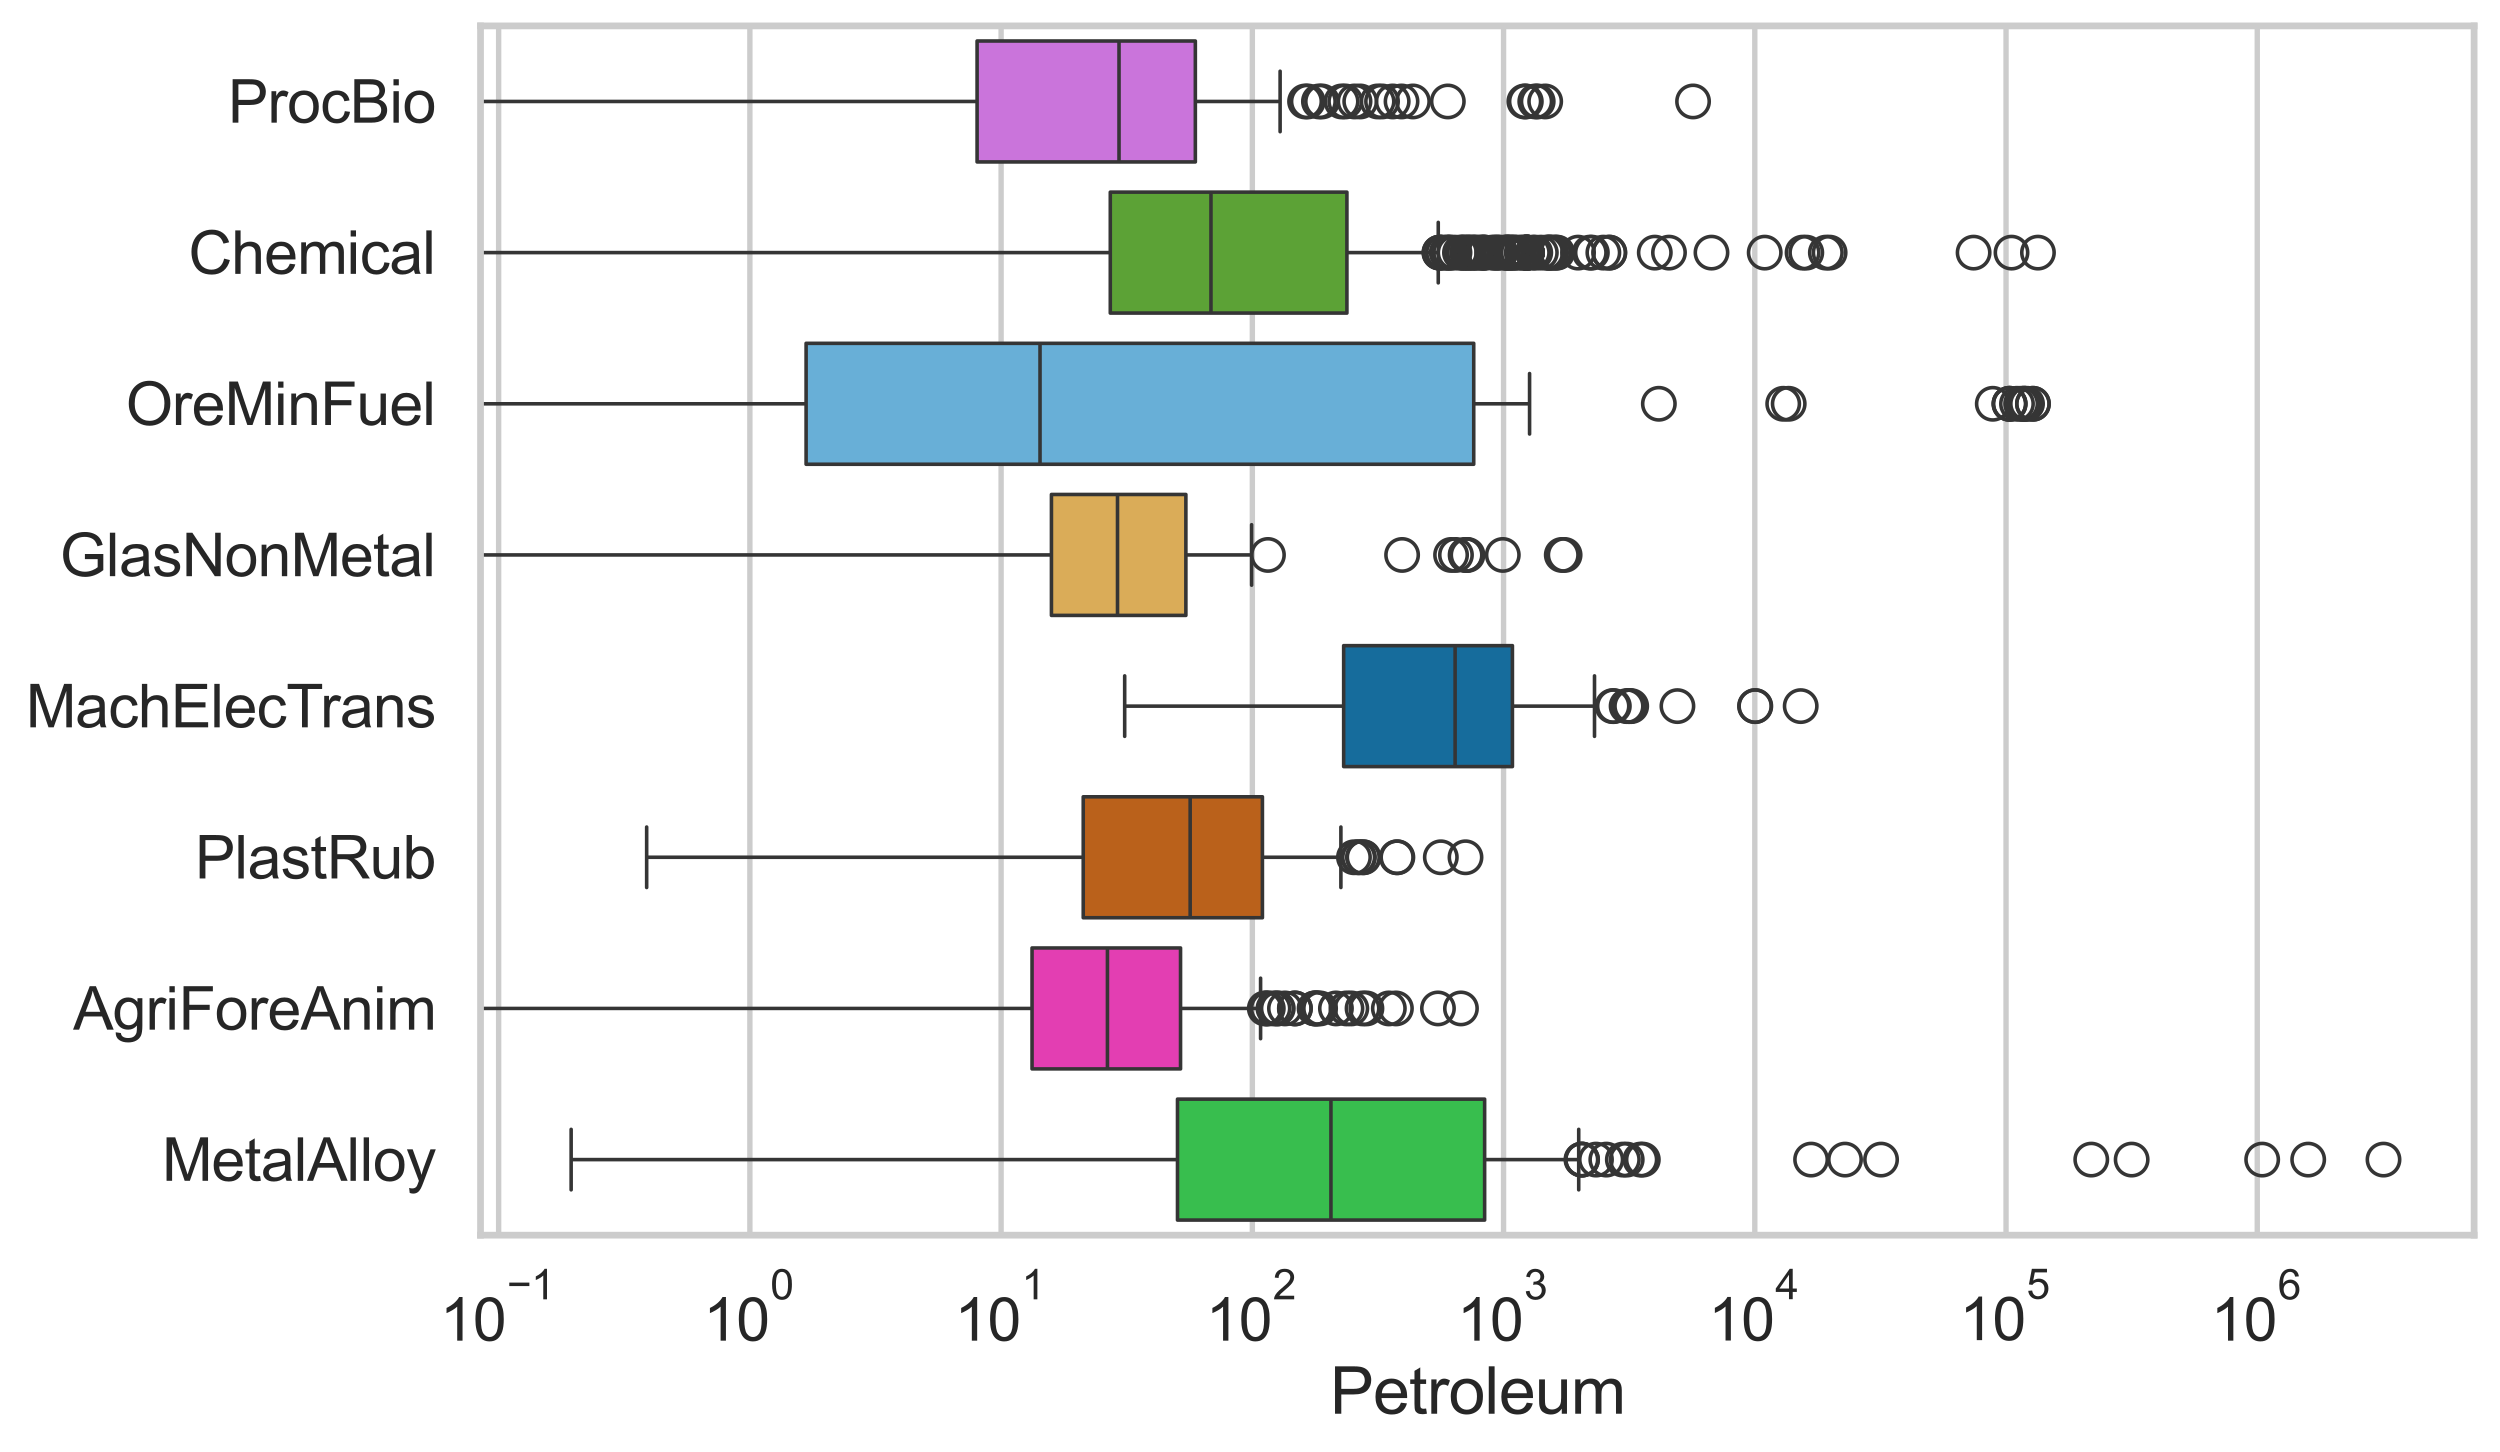 <?xml version="1.0" encoding="utf-8" standalone="no"?>
<!DOCTYPE svg PUBLIC "-//W3C//DTD SVG 1.1//EN"
  "http://www.w3.org/Graphics/SVG/1.1/DTD/svg11.dtd">
<svg xmlns:xlink="http://www.w3.org/1999/xlink" width="695.577pt" height="404.121pt" viewBox="0 0 695.577 404.121" xmlns="http://www.w3.org/2000/svg" version="1.1">
 <defs>
  <style type="text/css">*{stroke-linejoin: round; stroke-linecap: butt}</style>
 </defs>
 <g id="figure_1">
  <g id="patch_1">
   <path d="M 0 404.121 
L 695.577 404.121 
L 695.577 0 
L 0 0 
z
" style="fill: #ffffff"/>
  </g>
  <g id="axes_1">
   <g id="patch_2">
    <path d="M 133.697 343.665 
L 688.377 343.665 
L 688.377 7.2 
L 133.697 7.2 
z
" style="fill: #ffffff"/>
   </g>
   <g id="matplotlib.axis_1">
    <g id="xtick_1">
     <g id="line2d_1">
      <path d="M 138.734 343.665 
L 138.734 7.2 
" clip-path="url(#p85dfa99d6a)" style="fill: none; stroke: #cccccc; stroke-width: 1.5; stroke-linecap: round"/>
     </g>
     <g id="text_1">
      <!-- $\mathdefault{10^{-1}}$ -->
      <g style="fill: #262626" transform="translate(122.399 373.18) scale(0.165 -0.165)">
       <defs>
        <path id="ArialMT-31" d="M 2384 0 
L 1822 0 
L 1822 3584 
Q 1619 3391 1289 3197 
Q 959 3003 697 2906 
L 697 3450 
Q 1169 3672 1522 3987 
Q 1875 4303 2022 4600 
L 2384 4600 
L 2384 0 
z
" transform="scale(0.016)"/>
        <path id="ArialMT-30" d="M 266 2259 
Q 266 3072 433 3567 
Q 600 4063 929 4331 
Q 1259 4600 1759 4600 
Q 2128 4600 2406 4451 
Q 2684 4303 2865 4023 
Q 3047 3744 3150 3342 
Q 3253 2941 3253 2259 
Q 3253 1453 3087 958 
Q 2922 463 2592 192 
Q 2263 -78 1759 -78 
Q 1097 -78 719 397 
Q 266 969 266 2259 
z
M 844 2259 
Q 844 1131 1108 757 
Q 1372 384 1759 384 
Q 2147 384 2411 759 
Q 2675 1134 2675 2259 
Q 2675 3391 2411 3762 
Q 2147 4134 1753 4134 
Q 1366 4134 1134 3806 
Q 844 3388 844 2259 
z
" transform="scale(0.016)"/>
        <path id="ArialMT-2212" d="M 3381 1997 
L 356 1997 
L 356 2522 
L 3381 2522 
L 3381 1997 
z
" transform="scale(0.016)"/>
       </defs>
       <use xlink:href="#ArialMT-31" transform="translate(0 0.994)"/>
       <use xlink:href="#ArialMT-30" transform="translate(55.615 0.994)"/>
       <use xlink:href="#ArialMT-2212" transform="translate(112.973 70.688) scale(0.7)"/>
       <use xlink:href="#ArialMT-31" transform="translate(153.852 70.688) scale(0.7)"/>
      </g>
     </g>
    </g>
    <g id="xtick_2">
     <g id="line2d_2">
      <path d="M 208.636 343.665 
L 208.636 7.2 
" clip-path="url(#p85dfa99d6a)" style="fill: none; stroke: #cccccc; stroke-width: 1.5; stroke-linecap: round"/>
     </g>
     <g id="text_2">
      <!-- $\mathdefault{10^{0}}$ -->
      <g style="fill: #262626" transform="translate(195.683 373.18) scale(0.165 -0.165)">
       <use xlink:href="#ArialMT-31" transform="translate(0 0.994)"/>
       <use xlink:href="#ArialMT-30" transform="translate(55.615 0.994)"/>
       <use xlink:href="#ArialMT-30" transform="translate(112.973 70.688) scale(0.7)"/>
      </g>
     </g>
    </g>
    <g id="xtick_3">
     <g id="line2d_3">
      <path d="M 278.537 343.665 
L 278.537 7.2 
" clip-path="url(#p85dfa99d6a)" style="fill: none; stroke: #cccccc; stroke-width: 1.5; stroke-linecap: round"/>
     </g>
     <g id="text_3">
      <!-- $\mathdefault{10^{1}}$ -->
      <g style="fill: #262626" transform="translate(265.584 373.18) scale(0.165 -0.165)">
       <use xlink:href="#ArialMT-31" transform="translate(0 0.994)"/>
       <use xlink:href="#ArialMT-30" transform="translate(55.615 0.994)"/>
       <use xlink:href="#ArialMT-31" transform="translate(112.973 70.688) scale(0.7)"/>
      </g>
     </g>
    </g>
    <g id="xtick_4">
     <g id="line2d_4">
      <path d="M 348.438 343.665 
L 348.438 7.2 
" clip-path="url(#p85dfa99d6a)" style="fill: none; stroke: #cccccc; stroke-width: 1.5; stroke-linecap: round"/>
     </g>
     <g id="text_4">
      <!-- $\mathdefault{10^{2}}$ -->
      <g style="fill: #262626" transform="translate(335.485 373.18) scale(0.165 -0.165)">
       <defs>
        <path id="ArialMT-32" d="M 3222 541 
L 3222 0 
L 194 0 
Q 188 203 259 391 
Q 375 700 629 1000 
Q 884 1300 1366 1694 
Q 2113 2306 2375 2664 
Q 2638 3022 2638 3341 
Q 2638 3675 2398 3904 
Q 2159 4134 1775 4134 
Q 1369 4134 1125 3890 
Q 881 3647 878 3216 
L 300 3275 
Q 359 3922 746 4261 
Q 1134 4600 1788 4600 
Q 2447 4600 2831 4234 
Q 3216 3869 3216 3328 
Q 3216 3053 3103 2787 
Q 2991 2522 2730 2228 
Q 2469 1934 1863 1422 
Q 1356 997 1212 845 
Q 1069 694 975 541 
L 3222 541 
z
" transform="scale(0.016)"/>
       </defs>
       <use xlink:href="#ArialMT-31" transform="translate(0 0.994)"/>
       <use xlink:href="#ArialMT-30" transform="translate(55.615 0.994)"/>
       <use xlink:href="#ArialMT-32" transform="translate(112.973 70.688) scale(0.7)"/>
      </g>
     </g>
    </g>
    <g id="xtick_5">
     <g id="line2d_5">
      <path d="M 418.339 343.665 
L 418.339 7.2 
" clip-path="url(#p85dfa99d6a)" style="fill: none; stroke: #cccccc; stroke-width: 1.5; stroke-linecap: round"/>
     </g>
     <g id="text_5">
      <!-- $\mathdefault{10^{3}}$ -->
      <g style="fill: #262626" transform="translate(405.387 373.18) scale(0.165 -0.165)">
       <defs>
        <path id="ArialMT-33" d="M 269 1209 
L 831 1284 
Q 928 806 1161 595 
Q 1394 384 1728 384 
Q 2125 384 2398 659 
Q 2672 934 2672 1341 
Q 2672 1728 2419 1979 
Q 2166 2231 1775 2231 
Q 1616 2231 1378 2169 
L 1441 2663 
Q 1497 2656 1531 2656 
Q 1891 2656 2178 2843 
Q 2466 3031 2466 3422 
Q 2466 3731 2256 3934 
Q 2047 4138 1716 4138 
Q 1388 4138 1169 3931 
Q 950 3725 888 3313 
L 325 3413 
Q 428 3978 793 4289 
Q 1159 4600 1703 4600 
Q 2078 4600 2393 4439 
Q 2709 4278 2876 4000 
Q 3044 3722 3044 3409 
Q 3044 3113 2884 2869 
Q 2725 2625 2413 2481 
Q 2819 2388 3044 2092 
Q 3269 1797 3269 1353 
Q 3269 753 2831 336 
Q 2394 -81 1725 -81 
Q 1122 -81 723 278 
Q 325 638 269 1209 
z
" transform="scale(0.016)"/>
       </defs>
       <use xlink:href="#ArialMT-31" transform="translate(0 0.994)"/>
       <use xlink:href="#ArialMT-30" transform="translate(55.615 0.994)"/>
       <use xlink:href="#ArialMT-33" transform="translate(112.973 70.688) scale(0.7)"/>
      </g>
     </g>
    </g>
    <g id="xtick_6">
     <g id="line2d_6">
      <path d="M 488.24 343.665 
L 488.24 7.2 
" clip-path="url(#p85dfa99d6a)" style="fill: none; stroke: #cccccc; stroke-width: 1.5; stroke-linecap: round"/>
     </g>
     <g id="text_6">
      <!-- $\mathdefault{10^{4}}$ -->
      <g style="fill: #262626" transform="translate(475.288 373.015) scale(0.165 -0.165)">
       <defs>
        <path id="ArialMT-34" d="M 2069 0 
L 2069 1097 
L 81 1097 
L 81 1613 
L 2172 4581 
L 2631 4581 
L 2631 1613 
L 3250 1613 
L 3250 1097 
L 2631 1097 
L 2631 0 
L 2069 0 
z
M 2069 1613 
L 2069 3678 
L 634 1613 
L 2069 1613 
z
" transform="scale(0.016)"/>
       </defs>
       <use xlink:href="#ArialMT-31" transform="translate(0 0.202)"/>
       <use xlink:href="#ArialMT-30" transform="translate(55.615 0.202)"/>
       <use xlink:href="#ArialMT-34" transform="translate(112.973 69.895) scale(0.7)"/>
      </g>
     </g>
    </g>
    <g id="xtick_7">
     <g id="line2d_7">
      <path d="M 558.142 343.665 
L 558.142 7.2 
" clip-path="url(#p85dfa99d6a)" style="fill: none; stroke: #cccccc; stroke-width: 1.5; stroke-linecap: round"/>
     </g>
     <g id="text_7">
      <!-- $\mathdefault{10^{5}}$ -->
      <g style="fill: #262626" transform="translate(545.189 373.015) scale(0.165 -0.165)">
       <defs>
        <path id="ArialMT-35" d="M 266 1200 
L 856 1250 
Q 922 819 1161 601 
Q 1400 384 1738 384 
Q 2144 384 2425 690 
Q 2706 997 2706 1503 
Q 2706 1984 2436 2262 
Q 2166 2541 1728 2541 
Q 1456 2541 1237 2417 
Q 1019 2294 894 2097 
L 366 2166 
L 809 4519 
L 3088 4519 
L 3088 3981 
L 1259 3981 
L 1013 2750 
Q 1425 3038 1878 3038 
Q 2478 3038 2890 2622 
Q 3303 2206 3303 1553 
Q 3303 931 2941 478 
Q 2500 -78 1738 -78 
Q 1113 -78 717 272 
Q 322 622 266 1200 
z
" transform="scale(0.016)"/>
       </defs>
       <use xlink:href="#ArialMT-31" transform="translate(0 0.88)"/>
       <use xlink:href="#ArialMT-30" transform="translate(55.615 0.88)"/>
       <use xlink:href="#ArialMT-35" transform="translate(112.973 70.573) scale(0.7)"/>
      </g>
     </g>
    </g>
    <g id="xtick_8">
     <g id="line2d_8">
      <path d="M 628.043 343.665 
L 628.043 7.2 
" clip-path="url(#p85dfa99d6a)" style="fill: none; stroke: #cccccc; stroke-width: 1.5; stroke-linecap: round"/>
     </g>
     <g id="text_8">
      <!-- $\mathdefault{10^{6}}$ -->
      <g style="fill: #262626" transform="translate(615.09 373.18) scale(0.165 -0.165)">
       <defs>
        <path id="ArialMT-36" d="M 3184 3459 
L 2625 3416 
Q 2550 3747 2413 3897 
Q 2184 4138 1850 4138 
Q 1581 4138 1378 3988 
Q 1113 3794 959 3422 
Q 806 3050 800 2363 
Q 1003 2672 1297 2822 
Q 1591 2972 1913 2972 
Q 2475 2972 2870 2558 
Q 3266 2144 3266 1488 
Q 3266 1056 3080 686 
Q 2894 316 2569 119 
Q 2244 -78 1831 -78 
Q 1128 -78 684 439 
Q 241 956 241 2144 
Q 241 3472 731 4075 
Q 1159 4600 1884 4600 
Q 2425 4600 2770 4297 
Q 3116 3994 3184 3459 
z
M 888 1484 
Q 888 1194 1011 928 
Q 1134 663 1356 523 
Q 1578 384 1822 384 
Q 2178 384 2434 671 
Q 2691 959 2691 1453 
Q 2691 1928 2437 2201 
Q 2184 2475 1800 2475 
Q 1419 2475 1153 2201 
Q 888 1928 888 1484 
z
" transform="scale(0.016)"/>
       </defs>
       <use xlink:href="#ArialMT-31" transform="translate(0 0.994)"/>
       <use xlink:href="#ArialMT-30" transform="translate(55.615 0.994)"/>
       <use xlink:href="#ArialMT-36" transform="translate(112.973 70.688) scale(0.7)"/>
      </g>
     </g>
    </g>
    <g id="xtick_9"/>
    <g id="xtick_10"/>
    <g id="xtick_11"/>
    <g id="xtick_12"/>
    <g id="xtick_13"/>
    <g id="xtick_14"/>
    <g id="xtick_15"/>
    <g id="xtick_16"/>
    <g id="xtick_17"/>
    <g id="xtick_18"/>
    <g id="xtick_19"/>
    <g id="xtick_20"/>
    <g id="xtick_21"/>
    <g id="xtick_22"/>
    <g id="xtick_23"/>
    <g id="xtick_24"/>
    <g id="xtick_25"/>
    <g id="xtick_26"/>
    <g id="xtick_27"/>
    <g id="xtick_28"/>
    <g id="xtick_29"/>
    <g id="xtick_30"/>
    <g id="xtick_31"/>
    <g id="xtick_32"/>
    <g id="xtick_33"/>
    <g id="xtick_34"/>
    <g id="xtick_35"/>
    <g id="xtick_36"/>
    <g id="xtick_37"/>
    <g id="xtick_38"/>
    <g id="xtick_39"/>
    <g id="xtick_40"/>
    <g id="xtick_41"/>
    <g id="xtick_42"/>
    <g id="xtick_43"/>
    <g id="xtick_44"/>
    <g id="xtick_45"/>
    <g id="xtick_46"/>
    <g id="xtick_47"/>
    <g id="xtick_48"/>
    <g id="xtick_49"/>
    <g id="xtick_50"/>
    <g id="xtick_51"/>
    <g id="xtick_52"/>
    <g id="xtick_53"/>
    <g id="xtick_54"/>
    <g id="xtick_55"/>
    <g id="xtick_56"/>
    <g id="xtick_57"/>
    <g id="xtick_58"/>
    <g id="xtick_59"/>
    <g id="xtick_60"/>
    <g id="xtick_61"/>
    <g id="xtick_62"/>
    <g id="xtick_63"/>
    <g id="xtick_64"/>
    <g id="xtick_65"/>
    <g id="xtick_66"/>
    <g id="xtick_67"/>
    <g id="xtick_68"/>
    <g id="xtick_69"/>
    <g id="xtick_70"/>
    <g id="xtick_71"/>
    <g id="text_9">
     <!-- Petroleum -->
     <g style="fill: #262626" transform="translate(370.021 393.344) scale(0.18 -0.18)">
      <defs>
       <path id="ArialMT-50" d="M 494 0 
L 494 4581 
L 2222 4581 
Q 2678 4581 2919 4538 
Q 3256 4481 3484 4323 
Q 3713 4166 3852 3881 
Q 3991 3597 3991 3256 
Q 3991 2672 3619 2267 
Q 3247 1863 2275 1863 
L 1100 1863 
L 1100 0 
L 494 0 
z
M 1100 2403 
L 2284 2403 
Q 2872 2403 3119 2622 
Q 3366 2841 3366 3238 
Q 3366 3525 3220 3729 
Q 3075 3934 2838 4000 
Q 2684 4041 2272 4041 
L 1100 4041 
L 1100 2403 
z
" transform="scale(0.016)"/>
       <path id="ArialMT-65" d="M 2694 1069 
L 3275 997 
Q 3138 488 2766 206 
Q 2394 -75 1816 -75 
Q 1088 -75 661 373 
Q 234 822 234 1631 
Q 234 2469 665 2931 
Q 1097 3394 1784 3394 
Q 2450 3394 2872 2941 
Q 3294 2488 3294 1666 
Q 3294 1616 3291 1516 
L 816 1516 
Q 847 969 1125 678 
Q 1403 388 1819 388 
Q 2128 388 2347 550 
Q 2566 713 2694 1069 
z
M 847 1978 
L 2700 1978 
Q 2663 2397 2488 2606 
Q 2219 2931 1791 2931 
Q 1403 2931 1139 2672 
Q 875 2413 847 1978 
z
" transform="scale(0.016)"/>
       <path id="ArialMT-74" d="M 1650 503 
L 1731 6 
Q 1494 -44 1306 -44 
Q 1000 -44 831 53 
Q 663 150 594 308 
Q 525 466 525 972 
L 525 2881 
L 113 2881 
L 113 3319 
L 525 3319 
L 525 4141 
L 1084 4478 
L 1084 3319 
L 1650 3319 
L 1650 2881 
L 1084 2881 
L 1084 941 
Q 1084 700 1114 631 
Q 1144 563 1211 522 
Q 1278 481 1403 481 
Q 1497 481 1650 503 
z
" transform="scale(0.016)"/>
       <path id="ArialMT-72" d="M 416 0 
L 416 3319 
L 922 3319 
L 922 2816 
Q 1116 3169 1280 3281 
Q 1444 3394 1641 3394 
Q 1925 3394 2219 3213 
L 2025 2691 
Q 1819 2813 1613 2813 
Q 1428 2813 1281 2702 
Q 1134 2591 1072 2394 
Q 978 2094 978 1738 
L 978 0 
L 416 0 
z
" transform="scale(0.016)"/>
       <path id="ArialMT-6f" d="M 213 1659 
Q 213 2581 725 3025 
Q 1153 3394 1769 3394 
Q 2453 3394 2887 2945 
Q 3322 2497 3322 1706 
Q 3322 1066 3130 698 
Q 2938 331 2570 128 
Q 2203 -75 1769 -75 
Q 1072 -75 642 372 
Q 213 819 213 1659 
z
M 791 1659 
Q 791 1022 1069 705 
Q 1347 388 1769 388 
Q 2188 388 2466 706 
Q 2744 1025 2744 1678 
Q 2744 2294 2464 2611 
Q 2184 2928 1769 2928 
Q 1347 2928 1069 2612 
Q 791 2297 791 1659 
z
" transform="scale(0.016)"/>
       <path id="ArialMT-6c" d="M 409 0 
L 409 4581 
L 972 4581 
L 972 0 
L 409 0 
z
" transform="scale(0.016)"/>
       <path id="ArialMT-75" d="M 2597 0 
L 2597 488 
Q 2209 -75 1544 -75 
Q 1250 -75 995 37 
Q 741 150 617 320 
Q 494 491 444 738 
Q 409 903 409 1263 
L 409 3319 
L 972 3319 
L 972 1478 
Q 972 1038 1006 884 
Q 1059 663 1231 536 
Q 1403 409 1656 409 
Q 1909 409 2131 539 
Q 2353 669 2445 892 
Q 2538 1116 2538 1541 
L 2538 3319 
L 3100 3319 
L 3100 0 
L 2597 0 
z
" transform="scale(0.016)"/>
       <path id="ArialMT-6d" d="M 422 0 
L 422 3319 
L 925 3319 
L 925 2853 
Q 1081 3097 1340 3245 
Q 1600 3394 1931 3394 
Q 2300 3394 2536 3241 
Q 2772 3088 2869 2813 
Q 3263 3394 3894 3394 
Q 4388 3394 4653 3120 
Q 4919 2847 4919 2278 
L 4919 0 
L 4359 0 
L 4359 2091 
Q 4359 2428 4304 2576 
Q 4250 2725 4106 2815 
Q 3963 2906 3769 2906 
Q 3419 2906 3187 2673 
Q 2956 2441 2956 1928 
L 2956 0 
L 2394 0 
L 2394 2156 
Q 2394 2531 2256 2718 
Q 2119 2906 1806 2906 
Q 1569 2906 1367 2781 
Q 1166 2656 1075 2415 
Q 984 2175 984 1722 
L 984 0 
L 422 0 
z
" transform="scale(0.016)"/>
      </defs>
      <use xlink:href="#ArialMT-50"/>
      <use xlink:href="#ArialMT-65" transform="translate(66.699 0)"/>
      <use xlink:href="#ArialMT-74" transform="translate(122.314 0)"/>
      <use xlink:href="#ArialMT-72" transform="translate(150.098 0)"/>
      <use xlink:href="#ArialMT-6f" transform="translate(183.398 0)"/>
      <use xlink:href="#ArialMT-6c" transform="translate(239.014 0)"/>
      <use xlink:href="#ArialMT-65" transform="translate(261.23 0)"/>
      <use xlink:href="#ArialMT-75" transform="translate(316.846 0)"/>
      <use xlink:href="#ArialMT-6d" transform="translate(372.461 0)"/>
     </g>
    </g>
   </g>
   <g id="matplotlib.axis_2">
    <g id="ytick_1">
     <g id="text_10">
      <!-- ProcBio -->
      <g style="fill: #262626" transform="translate(63.424 34.134) scale(0.165 -0.165)">
       <defs>
        <path id="ArialMT-63" d="M 2588 1216 
L 3141 1144 
Q 3050 572 2676 248 
Q 2303 -75 1759 -75 
Q 1078 -75 664 370 
Q 250 816 250 1647 
Q 250 2184 428 2587 
Q 606 2991 970 3192 
Q 1334 3394 1763 3394 
Q 2303 3394 2647 3120 
Q 2991 2847 3088 2344 
L 2541 2259 
Q 2463 2594 2264 2762 
Q 2066 2931 1784 2931 
Q 1359 2931 1093 2626 
Q 828 2322 828 1663 
Q 828 994 1084 691 
Q 1341 388 1753 388 
Q 2084 388 2306 591 
Q 2528 794 2588 1216 
z
" transform="scale(0.016)"/>
        <path id="ArialMT-42" d="M 469 0 
L 469 4581 
L 2188 4581 
Q 2713 4581 3030 4442 
Q 3347 4303 3526 4014 
Q 3706 3725 3706 3409 
Q 3706 3116 3547 2856 
Q 3388 2597 3066 2438 
Q 3481 2316 3704 2022 
Q 3928 1728 3928 1328 
Q 3928 1006 3792 729 
Q 3656 453 3456 303 
Q 3256 153 2954 76 
Q 2653 0 2216 0 
L 469 0 
z
M 1075 2656 
L 2066 2656 
Q 2469 2656 2644 2709 
Q 2875 2778 2992 2937 
Q 3109 3097 3109 3338 
Q 3109 3566 3000 3739 
Q 2891 3913 2687 3977 
Q 2484 4041 1991 4041 
L 1075 4041 
L 1075 2656 
z
M 1075 541 
L 2216 541 
Q 2509 541 2628 563 
Q 2838 600 2978 687 
Q 3119 775 3209 942 
Q 3300 1109 3300 1328 
Q 3300 1584 3169 1773 
Q 3038 1963 2805 2039 
Q 2572 2116 2134 2116 
L 1075 2116 
L 1075 541 
z
" transform="scale(0.016)"/>
        <path id="ArialMT-69" d="M 425 3934 
L 425 4581 
L 988 4581 
L 988 3934 
L 425 3934 
z
M 425 0 
L 425 3319 
L 988 3319 
L 988 0 
L 425 0 
z
" transform="scale(0.016)"/>
       </defs>
       <use xlink:href="#ArialMT-50"/>
       <use xlink:href="#ArialMT-72" transform="translate(66.699 0)"/>
       <use xlink:href="#ArialMT-6f" transform="translate(100 0)"/>
       <use xlink:href="#ArialMT-63" transform="translate(155.615 0)"/>
       <use xlink:href="#ArialMT-42" transform="translate(205.615 0)"/>
       <use xlink:href="#ArialMT-69" transform="translate(272.314 0)"/>
       <use xlink:href="#ArialMT-6f" transform="translate(294.531 0)"/>
      </g>
     </g>
    </g>
    <g id="ytick_2">
     <g id="text_11">
      <!-- Chemical -->
      <g style="fill: #262626" transform="translate(52.428 76.192) scale(0.165 -0.165)">
       <defs>
        <path id="ArialMT-43" d="M 3763 1606 
L 4369 1453 
Q 4178 706 3683 314 
Q 3188 -78 2472 -78 
Q 1731 -78 1267 223 
Q 803 525 561 1097 
Q 319 1669 319 2325 
Q 319 3041 592 3573 
Q 866 4106 1370 4382 
Q 1875 4659 2481 4659 
Q 3169 4659 3637 4309 
Q 4106 3959 4291 3325 
L 3694 3184 
Q 3534 3684 3231 3912 
Q 2928 4141 2469 4141 
Q 1941 4141 1586 3887 
Q 1231 3634 1087 3207 
Q 944 2781 944 2328 
Q 944 1744 1114 1308 
Q 1284 872 1643 656 
Q 2003 441 2422 441 
Q 2931 441 3284 734 
Q 3638 1028 3763 1606 
z
" transform="scale(0.016)"/>
        <path id="ArialMT-68" d="M 422 0 
L 422 4581 
L 984 4581 
L 984 2938 
Q 1378 3394 1978 3394 
Q 2347 3394 2619 3248 
Q 2891 3103 3008 2847 
Q 3125 2591 3125 2103 
L 3125 0 
L 2563 0 
L 2563 2103 
Q 2563 2525 2380 2717 
Q 2197 2909 1863 2909 
Q 1613 2909 1392 2779 
Q 1172 2650 1078 2428 
Q 984 2206 984 1816 
L 984 0 
L 422 0 
z
" transform="scale(0.016)"/>
        <path id="ArialMT-61" d="M 2588 409 
Q 2275 144 1986 34 
Q 1697 -75 1366 -75 
Q 819 -75 525 192 
Q 231 459 231 875 
Q 231 1119 342 1320 
Q 453 1522 633 1644 
Q 813 1766 1038 1828 
Q 1203 1872 1538 1913 
Q 2219 1994 2541 2106 
Q 2544 2222 2544 2253 
Q 2544 2597 2384 2738 
Q 2169 2928 1744 2928 
Q 1347 2928 1158 2789 
Q 969 2650 878 2297 
L 328 2372 
Q 403 2725 575 2942 
Q 747 3159 1072 3276 
Q 1397 3394 1825 3394 
Q 2250 3394 2515 3294 
Q 2781 3194 2906 3042 
Q 3031 2891 3081 2659 
Q 3109 2516 3109 2141 
L 3109 1391 
Q 3109 606 3145 398 
Q 3181 191 3288 0 
L 2700 0 
Q 2613 175 2588 409 
z
M 2541 1666 
Q 2234 1541 1622 1453 
Q 1275 1403 1131 1340 
Q 988 1278 909 1158 
Q 831 1038 831 891 
Q 831 666 1001 516 
Q 1172 366 1500 366 
Q 1825 366 2078 508 
Q 2331 650 2450 897 
Q 2541 1088 2541 1459 
L 2541 1666 
z
" transform="scale(0.016)"/>
       </defs>
       <use xlink:href="#ArialMT-43"/>
       <use xlink:href="#ArialMT-68" transform="translate(72.217 0)"/>
       <use xlink:href="#ArialMT-65" transform="translate(127.832 0)"/>
       <use xlink:href="#ArialMT-6d" transform="translate(183.447 0)"/>
       <use xlink:href="#ArialMT-69" transform="translate(266.748 0)"/>
       <use xlink:href="#ArialMT-63" transform="translate(288.965 0)"/>
       <use xlink:href="#ArialMT-61" transform="translate(338.965 0)"/>
       <use xlink:href="#ArialMT-6c" transform="translate(394.58 0)"/>
      </g>
     </g>
    </g>
    <g id="ytick_3">
     <g id="text_12">
      <!-- OreMinFuel -->
      <g style="fill: #262626" transform="translate(35.013 118.25) scale(0.165 -0.165)">
       <defs>
        <path id="ArialMT-4f" d="M 309 2231 
Q 309 3372 921 4017 
Q 1534 4663 2503 4663 
Q 3138 4663 3647 4359 
Q 4156 4056 4423 3514 
Q 4691 2972 4691 2284 
Q 4691 1588 4409 1038 
Q 4128 488 3612 205 
Q 3097 -78 2500 -78 
Q 1853 -78 1343 234 
Q 834 547 571 1087 
Q 309 1628 309 2231 
z
M 934 2222 
Q 934 1394 1379 917 
Q 1825 441 2497 441 
Q 3181 441 3623 922 
Q 4066 1403 4066 2288 
Q 4066 2847 3877 3264 
Q 3688 3681 3323 3911 
Q 2959 4141 2506 4141 
Q 1863 4141 1398 3698 
Q 934 3256 934 2222 
z
" transform="scale(0.016)"/>
        <path id="ArialMT-4d" d="M 475 0 
L 475 4581 
L 1388 4581 
L 2472 1338 
Q 2622 884 2691 659 
Q 2769 909 2934 1394 
L 4031 4581 
L 4847 4581 
L 4847 0 
L 4263 0 
L 4263 3834 
L 2931 0 
L 2384 0 
L 1059 3900 
L 1059 0 
L 475 0 
z
" transform="scale(0.016)"/>
        <path id="ArialMT-6e" d="M 422 0 
L 422 3319 
L 928 3319 
L 928 2847 
Q 1294 3394 1984 3394 
Q 2284 3394 2536 3286 
Q 2788 3178 2913 3003 
Q 3038 2828 3088 2588 
Q 3119 2431 3119 2041 
L 3119 0 
L 2556 0 
L 2556 2019 
Q 2556 2363 2490 2533 
Q 2425 2703 2258 2804 
Q 2091 2906 1866 2906 
Q 1506 2906 1245 2678 
Q 984 2450 984 1813 
L 984 0 
L 422 0 
z
" transform="scale(0.016)"/>
        <path id="ArialMT-46" d="M 525 0 
L 525 4581 
L 3616 4581 
L 3616 4041 
L 1131 4041 
L 1131 2622 
L 3281 2622 
L 3281 2081 
L 1131 2081 
L 1131 0 
L 525 0 
z
" transform="scale(0.016)"/>
       </defs>
       <use xlink:href="#ArialMT-4f"/>
       <use xlink:href="#ArialMT-72" transform="translate(77.783 0)"/>
       <use xlink:href="#ArialMT-65" transform="translate(111.084 0)"/>
       <use xlink:href="#ArialMT-4d" transform="translate(166.699 0)"/>
       <use xlink:href="#ArialMT-69" transform="translate(250 0)"/>
       <use xlink:href="#ArialMT-6e" transform="translate(272.217 0)"/>
       <use xlink:href="#ArialMT-46" transform="translate(327.832 0)"/>
       <use xlink:href="#ArialMT-75" transform="translate(388.916 0)"/>
       <use xlink:href="#ArialMT-65" transform="translate(444.531 0)"/>
       <use xlink:href="#ArialMT-6c" transform="translate(500.146 0)"/>
      </g>
     </g>
    </g>
    <g id="ytick_4">
     <g id="text_13">
      <!-- GlasNonMetal -->
      <g style="fill: #262626" transform="translate(16.659 160.308) scale(0.165 -0.165)">
       <defs>
        <path id="ArialMT-47" d="M 2638 1797 
L 2638 2334 
L 4578 2338 
L 4578 638 
Q 4131 281 3656 101 
Q 3181 -78 2681 -78 
Q 2006 -78 1454 211 
Q 903 500 622 1047 
Q 341 1594 341 2269 
Q 341 2938 620 3517 
Q 900 4097 1425 4378 
Q 1950 4659 2634 4659 
Q 3131 4659 3532 4498 
Q 3934 4338 4162 4050 
Q 4391 3763 4509 3300 
L 3963 3150 
Q 3859 3500 3706 3700 
Q 3553 3900 3268 4020 
Q 2984 4141 2638 4141 
Q 2222 4141 1919 4014 
Q 1616 3888 1430 3681 
Q 1244 3475 1141 3228 
Q 966 2803 966 2306 
Q 966 1694 1177 1281 
Q 1388 869 1791 669 
Q 2194 469 2647 469 
Q 3041 469 3416 620 
Q 3791 772 3984 944 
L 3984 1797 
L 2638 1797 
z
" transform="scale(0.016)"/>
        <path id="ArialMT-73" d="M 197 991 
L 753 1078 
Q 800 744 1014 566 
Q 1228 388 1613 388 
Q 2000 388 2187 545 
Q 2375 703 2375 916 
Q 2375 1106 2209 1216 
Q 2094 1291 1634 1406 
Q 1016 1563 777 1677 
Q 538 1791 414 1992 
Q 291 2194 291 2438 
Q 291 2659 392 2848 
Q 494 3038 669 3163 
Q 800 3259 1026 3326 
Q 1253 3394 1513 3394 
Q 1903 3394 2198 3281 
Q 2494 3169 2634 2976 
Q 2775 2784 2828 2463 
L 2278 2388 
Q 2241 2644 2061 2787 
Q 1881 2931 1553 2931 
Q 1166 2931 1000 2803 
Q 834 2675 834 2503 
Q 834 2394 903 2306 
Q 972 2216 1119 2156 
Q 1203 2125 1616 2013 
Q 2213 1853 2448 1751 
Q 2684 1650 2818 1456 
Q 2953 1263 2953 975 
Q 2953 694 2789 445 
Q 2625 197 2315 61 
Q 2006 -75 1616 -75 
Q 969 -75 630 194 
Q 291 463 197 991 
z
" transform="scale(0.016)"/>
        <path id="ArialMT-4e" d="M 488 0 
L 488 4581 
L 1109 4581 
L 3516 984 
L 3516 4581 
L 4097 4581 
L 4097 0 
L 3475 0 
L 1069 3600 
L 1069 0 
L 488 0 
z
" transform="scale(0.016)"/>
       </defs>
       <use xlink:href="#ArialMT-47"/>
       <use xlink:href="#ArialMT-6c" transform="translate(77.783 0)"/>
       <use xlink:href="#ArialMT-61" transform="translate(100 0)"/>
       <use xlink:href="#ArialMT-73" transform="translate(155.615 0)"/>
       <use xlink:href="#ArialMT-4e" transform="translate(205.615 0)"/>
       <use xlink:href="#ArialMT-6f" transform="translate(277.832 0)"/>
       <use xlink:href="#ArialMT-6e" transform="translate(333.447 0)"/>
       <use xlink:href="#ArialMT-4d" transform="translate(389.062 0)"/>
       <use xlink:href="#ArialMT-65" transform="translate(472.363 0)"/>
       <use xlink:href="#ArialMT-74" transform="translate(527.979 0)"/>
       <use xlink:href="#ArialMT-61" transform="translate(555.762 0)"/>
       <use xlink:href="#ArialMT-6c" transform="translate(611.377 0)"/>
      </g>
     </g>
    </g>
    <g id="ytick_5">
     <g id="text_14">
      <!-- MachElecTrans -->
      <g style="fill: #262626" transform="translate(7.2 202.366) scale(0.165 -0.165)">
       <defs>
        <path id="ArialMT-45" d="M 506 0 
L 506 4581 
L 3819 4581 
L 3819 4041 
L 1113 4041 
L 1113 2638 
L 3647 2638 
L 3647 2100 
L 1113 2100 
L 1113 541 
L 3925 541 
L 3925 0 
L 506 0 
z
" transform="scale(0.016)"/>
        <path id="ArialMT-54" d="M 1659 0 
L 1659 4041 
L 150 4041 
L 150 4581 
L 3781 4581 
L 3781 4041 
L 2266 4041 
L 2266 0 
L 1659 0 
z
" transform="scale(0.016)"/>
       </defs>
       <use xlink:href="#ArialMT-4d"/>
       <use xlink:href="#ArialMT-61" transform="translate(83.301 0)"/>
       <use xlink:href="#ArialMT-63" transform="translate(138.916 0)"/>
       <use xlink:href="#ArialMT-68" transform="translate(188.916 0)"/>
       <use xlink:href="#ArialMT-45" transform="translate(244.531 0)"/>
       <use xlink:href="#ArialMT-6c" transform="translate(311.23 0)"/>
       <use xlink:href="#ArialMT-65" transform="translate(333.447 0)"/>
       <use xlink:href="#ArialMT-63" transform="translate(389.062 0)"/>
       <use xlink:href="#ArialMT-54" transform="translate(439.062 0)"/>
       <use xlink:href="#ArialMT-72" transform="translate(496.396 0)"/>
       <use xlink:href="#ArialMT-61" transform="translate(529.697 0)"/>
       <use xlink:href="#ArialMT-6e" transform="translate(585.312 0)"/>
       <use xlink:href="#ArialMT-73" transform="translate(640.928 0)"/>
      </g>
     </g>
    </g>
    <g id="ytick_6">
     <g id="text_15">
      <!-- PlastRub -->
      <g style="fill: #262626" transform="translate(54.248 244.425) scale(0.165 -0.165)">
       <defs>
        <path id="ArialMT-52" d="M 503 0 
L 503 4581 
L 2534 4581 
Q 3147 4581 3465 4457 
Q 3784 4334 3975 4021 
Q 4166 3709 4166 3331 
Q 4166 2844 3850 2509 
Q 3534 2175 2875 2084 
Q 3116 1969 3241 1856 
Q 3506 1613 3744 1247 
L 4541 0 
L 3778 0 
L 3172 953 
Q 2906 1366 2734 1584 
Q 2563 1803 2427 1890 
Q 2291 1978 2150 2013 
Q 2047 2034 1813 2034 
L 1109 2034 
L 1109 0 
L 503 0 
z
M 1109 2559 
L 2413 2559 
Q 2828 2559 3062 2645 
Q 3297 2731 3419 2920 
Q 3541 3109 3541 3331 
Q 3541 3656 3305 3865 
Q 3069 4075 2559 4075 
L 1109 4075 
L 1109 2559 
z
" transform="scale(0.016)"/>
        <path id="ArialMT-62" d="M 941 0 
L 419 0 
L 419 4581 
L 981 4581 
L 981 2947 
Q 1338 3394 1891 3394 
Q 2197 3394 2470 3270 
Q 2744 3147 2920 2923 
Q 3097 2700 3197 2384 
Q 3297 2069 3297 1709 
Q 3297 856 2875 390 
Q 2453 -75 1863 -75 
Q 1275 -75 941 416 
L 941 0 
z
M 934 1684 
Q 934 1088 1097 822 
Q 1363 388 1816 388 
Q 2184 388 2453 708 
Q 2722 1028 2722 1663 
Q 2722 2313 2464 2622 
Q 2206 2931 1841 2931 
Q 1472 2931 1203 2611 
Q 934 2291 934 1684 
z
" transform="scale(0.016)"/>
       </defs>
       <use xlink:href="#ArialMT-50"/>
       <use xlink:href="#ArialMT-6c" transform="translate(66.699 0)"/>
       <use xlink:href="#ArialMT-61" transform="translate(88.916 0)"/>
       <use xlink:href="#ArialMT-73" transform="translate(144.531 0)"/>
       <use xlink:href="#ArialMT-74" transform="translate(194.531 0)"/>
       <use xlink:href="#ArialMT-52" transform="translate(222.314 0)"/>
       <use xlink:href="#ArialMT-75" transform="translate(294.531 0)"/>
       <use xlink:href="#ArialMT-62" transform="translate(350.146 0)"/>
      </g>
     </g>
    </g>
    <g id="ytick_7">
     <g id="text_16">
      <!-- AgriForeAnim -->
      <g style="fill: #262626" transform="translate(20.341 286.483) scale(0.165 -0.165)">
       <defs>
        <path id="ArialMT-41" d="M -9 0 
L 1750 4581 
L 2403 4581 
L 4278 0 
L 3588 0 
L 3053 1388 
L 1138 1388 
L 634 0 
L -9 0 
z
M 1313 1881 
L 2866 1881 
L 2388 3150 
Q 2169 3728 2063 4100 
Q 1975 3659 1816 3225 
L 1313 1881 
z
" transform="scale(0.016)"/>
        <path id="ArialMT-67" d="M 319 -275 
L 866 -356 
Q 900 -609 1056 -725 
Q 1266 -881 1628 -881 
Q 2019 -881 2231 -725 
Q 2444 -569 2519 -288 
Q 2563 -116 2559 434 
Q 2191 0 1641 0 
Q 956 0 581 494 
Q 206 988 206 1678 
Q 206 2153 378 2554 
Q 550 2956 876 3175 
Q 1203 3394 1644 3394 
Q 2231 3394 2613 2919 
L 2613 3319 
L 3131 3319 
L 3131 450 
Q 3131 -325 2973 -648 
Q 2816 -972 2473 -1159 
Q 2131 -1347 1631 -1347 
Q 1038 -1347 672 -1080 
Q 306 -813 319 -275 
z
M 784 1719 
Q 784 1066 1043 766 
Q 1303 466 1694 466 
Q 2081 466 2343 764 
Q 2606 1063 2606 1700 
Q 2606 2309 2336 2618 
Q 2066 2928 1684 2928 
Q 1309 2928 1046 2623 
Q 784 2319 784 1719 
z
" transform="scale(0.016)"/>
       </defs>
       <use xlink:href="#ArialMT-41"/>
       <use xlink:href="#ArialMT-67" transform="translate(66.699 0)"/>
       <use xlink:href="#ArialMT-72" transform="translate(122.314 0)"/>
       <use xlink:href="#ArialMT-69" transform="translate(155.615 0)"/>
       <use xlink:href="#ArialMT-46" transform="translate(177.832 0)"/>
       <use xlink:href="#ArialMT-6f" transform="translate(238.916 0)"/>
       <use xlink:href="#ArialMT-72" transform="translate(294.531 0)"/>
       <use xlink:href="#ArialMT-65" transform="translate(327.832 0)"/>
       <use xlink:href="#ArialMT-41" transform="translate(383.447 0)"/>
       <use xlink:href="#ArialMT-6e" transform="translate(450.146 0)"/>
       <use xlink:href="#ArialMT-69" transform="translate(505.762 0)"/>
       <use xlink:href="#ArialMT-6d" transform="translate(527.979 0)"/>
      </g>
     </g>
    </g>
    <g id="ytick_8">
     <g id="text_17">
      <!-- MetalAlloy -->
      <g style="fill: #262626" transform="translate(45.088 328.541) scale(0.165 -0.165)">
       <defs>
        <path id="ArialMT-79" d="M 397 -1278 
L 334 -750 
Q 519 -800 656 -800 
Q 844 -800 956 -737 
Q 1069 -675 1141 -563 
Q 1194 -478 1313 -144 
Q 1328 -97 1363 -6 
L 103 3319 
L 709 3319 
L 1400 1397 
Q 1534 1031 1641 628 
Q 1738 1016 1872 1384 
L 2581 3319 
L 3144 3319 
L 1881 -56 
Q 1678 -603 1566 -809 
Q 1416 -1088 1222 -1217 
Q 1028 -1347 759 -1347 
Q 597 -1347 397 -1278 
z
" transform="scale(0.016)"/>
       </defs>
       <use xlink:href="#ArialMT-4d"/>
       <use xlink:href="#ArialMT-65" transform="translate(83.301 0)"/>
       <use xlink:href="#ArialMT-74" transform="translate(138.916 0)"/>
       <use xlink:href="#ArialMT-61" transform="translate(166.699 0)"/>
       <use xlink:href="#ArialMT-6c" transform="translate(222.314 0)"/>
       <use xlink:href="#ArialMT-41" transform="translate(244.531 0)"/>
       <use xlink:href="#ArialMT-6c" transform="translate(311.23 0)"/>
       <use xlink:href="#ArialMT-6c" transform="translate(333.447 0)"/>
       <use xlink:href="#ArialMT-6f" transform="translate(355.664 0)"/>
       <use xlink:href="#ArialMT-79" transform="translate(411.279 0)"/>
      </g>
     </g>
    </g>
   </g>
   <g id="patch_3">
    <path d="M 271.856 11.406 
L 271.856 45.052 
L 332.581 45.052 
L 332.581 11.406 
L 271.856 11.406 
z
" clip-path="url(#p85dfa99d6a)" style="fill: #ca74db; stroke: #353535; stroke-linejoin: miter"/>
   </g>
   <g id="line2d_9">
    <path d="M 271.856 28.229 
L -1 28.229 
" clip-path="url(#p85dfa99d6a)" style="fill: none; stroke: #353535"/>
   </g>
   <g id="line2d_10">
    <path d="M 332.581 28.229 
L 356.167 28.229 
" clip-path="url(#p85dfa99d6a)" style="fill: none; stroke: #353535"/>
   </g>
   <g id="line2d_11">
    <path clip-path="url(#p85dfa99d6a)" style="fill: none; stroke: #353535; stroke-linecap: round"/>
   </g>
   <g id="line2d_12">
    <path d="M 356.167 19.817 
L 356.167 36.641 
" clip-path="url(#p85dfa99d6a)" style="fill: none; stroke: #353535; stroke-linecap: round"/>
   </g>
   <g id="line2d_13">
    <defs>
     <path id="m20176d08d2" d="M 0 4.5 
C 1.193 4.5 2.338 4.026 3.182 3.182 
C 4.026 2.338 4.5 1.193 4.5 0 
C 4.5 -1.193 4.026 -2.338 3.182 -3.182 
C 2.338 -4.026 1.193 -4.5 0 -4.5 
C -1.193 -4.5 -2.338 -4.026 -3.182 -3.182 
C -4.026 -2.338 -4.5 -1.193 -4.5 0 
C -4.5 1.193 -4.026 2.338 -3.182 3.182 
C -2.338 4.026 -1.193 4.5 0 4.5 
z
" style="stroke: #353535"/>
    </defs>
    <g clip-path="url(#p85dfa99d6a)">
     <use xlink:href="#m20176d08d2" x="429.917" y="28.229" style="fill-opacity: 0; stroke: #353535"/>
     <use xlink:href="#m20176d08d2" x="424.527" y="28.229" style="fill-opacity: 0; stroke: #353535"/>
     <use xlink:href="#m20176d08d2" x="402.83" y="28.229" style="fill-opacity: 0; stroke: #353535"/>
     <use xlink:href="#m20176d08d2" x="471.059" y="28.229" style="fill-opacity: 0; stroke: #353535"/>
     <use xlink:href="#m20176d08d2" x="374.29" y="28.229" style="fill-opacity: 0; stroke: #353535"/>
     <use xlink:href="#m20176d08d2" x="424.129" y="28.229" style="fill-opacity: 0; stroke: #353535"/>
     <use xlink:href="#m20176d08d2" x="427.835" y="28.229" style="fill-opacity: 0; stroke: #353535"/>
     <use xlink:href="#m20176d08d2" x="363.116" y="28.229" style="fill-opacity: 0; stroke: #353535"/>
     <use xlink:href="#m20176d08d2" x="378.462" y="28.229" style="fill-opacity: 0; stroke: #353535"/>
     <use xlink:href="#m20176d08d2" x="387.488" y="28.229" style="fill-opacity: 0; stroke: #353535"/>
     <use xlink:href="#m20176d08d2" x="366.968" y="28.229" style="fill-opacity: 0; stroke: #353535"/>
     <use xlink:href="#m20176d08d2" x="363.861" y="28.229" style="fill-opacity: 0; stroke: #353535"/>
     <use xlink:href="#m20176d08d2" x="389.951" y="28.229" style="fill-opacity: 0; stroke: #353535"/>
     <use xlink:href="#m20176d08d2" x="393.119" y="28.229" style="fill-opacity: 0; stroke: #353535"/>
     <use xlink:href="#m20176d08d2" x="373.272" y="28.229" style="fill-opacity: 0; stroke: #353535"/>
     <use xlink:href="#m20176d08d2" x="383.289" y="28.229" style="fill-opacity: 0; stroke: #353535"/>
     <use xlink:href="#m20176d08d2" x="367.821" y="28.229" style="fill-opacity: 0; stroke: #353535"/>
     <use xlink:href="#m20176d08d2" x="376.867" y="28.229" style="fill-opacity: 0; stroke: #353535"/>
     <use xlink:href="#m20176d08d2" x="384.526" y="28.229" style="fill-opacity: 0; stroke: #353535"/>
     <use xlink:href="#m20176d08d2" x="427.165" y="28.229" style="fill-opacity: 0; stroke: #353535"/>
    </g>
   </g>
   <g id="patch_4">
    <path d="M 308.917 53.464 
L 308.917 87.11 
L 374.751 87.11 
L 374.751 53.464 
L 308.917 53.464 
z
" clip-path="url(#p85dfa99d6a)" style="fill: #5ca236; stroke: #353535; stroke-linejoin: miter"/>
   </g>
   <g id="line2d_14">
    <path d="M 308.917 70.287 
L -1 70.287 
" clip-path="url(#p85dfa99d6a)" style="fill: none; stroke: #353535"/>
   </g>
   <g id="line2d_15">
    <path d="M 374.751 70.287 
L 400.166 70.287 
" clip-path="url(#p85dfa99d6a)" style="fill: none; stroke: #353535"/>
   </g>
   <g id="line2d_16">
    <path clip-path="url(#p85dfa99d6a)" style="fill: none; stroke: #353535; stroke-linecap: round"/>
   </g>
   <g id="line2d_17">
    <path d="M 400.166 61.875 
L 400.166 78.699 
" clip-path="url(#p85dfa99d6a)" style="fill: none; stroke: #353535; stroke-linecap: round"/>
   </g>
   <g id="line2d_18">
    <g clip-path="url(#p85dfa99d6a)">
     <use xlink:href="#m20176d08d2" x="413.162" y="70.287" style="fill-opacity: 0; stroke: #353535"/>
     <use xlink:href="#m20176d08d2" x="412.385" y="70.287" style="fill-opacity: 0; stroke: #353535"/>
     <use xlink:href="#m20176d08d2" x="419.206" y="70.287" style="fill-opacity: 0; stroke: #353535"/>
     <use xlink:href="#m20176d08d2" x="430.708" y="70.287" style="fill-opacity: 0; stroke: #353535"/>
     <use xlink:href="#m20176d08d2" x="408.209" y="70.287" style="fill-opacity: 0; stroke: #353535"/>
     <use xlink:href="#m20176d08d2" x="402.533" y="70.287" style="fill-opacity: 0; stroke: #353535"/>
     <use xlink:href="#m20176d08d2" x="417.458" y="70.287" style="fill-opacity: 0; stroke: #353535"/>
     <use xlink:href="#m20176d08d2" x="549.116" y="70.287" style="fill-opacity: 0; stroke: #353535"/>
     <use xlink:href="#m20176d08d2" x="447.786" y="70.287" style="fill-opacity: 0; stroke: #353535"/>
     <use xlink:href="#m20176d08d2" x="431.087" y="70.287" style="fill-opacity: 0; stroke: #353535"/>
     <use xlink:href="#m20176d08d2" x="428.709" y="70.287" style="fill-opacity: 0; stroke: #353535"/>
     <use xlink:href="#m20176d08d2" x="431.555" y="70.287" style="fill-opacity: 0; stroke: #353535"/>
     <use xlink:href="#m20176d08d2" x="502.567" y="70.287" style="fill-opacity: 0; stroke: #353535"/>
     <use xlink:href="#m20176d08d2" x="460.414" y="70.287" style="fill-opacity: 0; stroke: #353535"/>
     <use xlink:href="#m20176d08d2" x="442.325" y="70.287" style="fill-opacity: 0; stroke: #353535"/>
     <use xlink:href="#m20176d08d2" x="404.684" y="70.287" style="fill-opacity: 0; stroke: #353535"/>
     <use xlink:href="#m20176d08d2" x="419.881" y="70.287" style="fill-opacity: 0; stroke: #353535"/>
     <use xlink:href="#m20176d08d2" x="410.862" y="70.287" style="fill-opacity: 0; stroke: #353535"/>
     <use xlink:href="#m20176d08d2" x="421.333" y="70.287" style="fill-opacity: 0; stroke: #353535"/>
     <use xlink:href="#m20176d08d2" x="432.937" y="70.287" style="fill-opacity: 0; stroke: #353535"/>
     <use xlink:href="#m20176d08d2" x="400.646" y="70.287" style="fill-opacity: 0; stroke: #353535"/>
     <use xlink:href="#m20176d08d2" x="420.23" y="70.287" style="fill-opacity: 0; stroke: #353535"/>
     <use xlink:href="#m20176d08d2" x="476.184" y="70.287" style="fill-opacity: 0; stroke: #353535"/>
     <use xlink:href="#m20176d08d2" x="508.011" y="70.287" style="fill-opacity: 0; stroke: #353535"/>
     <use xlink:href="#m20176d08d2" x="413.081" y="70.287" style="fill-opacity: 0; stroke: #353535"/>
     <use xlink:href="#m20176d08d2" x="446.104" y="70.287" style="fill-opacity: 0; stroke: #353535"/>
     <use xlink:href="#m20176d08d2" x="426.467" y="70.287" style="fill-opacity: 0; stroke: #353535"/>
     <use xlink:href="#m20176d08d2" x="424.773" y="70.287" style="fill-opacity: 0; stroke: #353535"/>
     <use xlink:href="#m20176d08d2" x="447.734" y="70.287" style="fill-opacity: 0; stroke: #353535"/>
     <use xlink:href="#m20176d08d2" x="411.798" y="70.287" style="fill-opacity: 0; stroke: #353535"/>
     <use xlink:href="#m20176d08d2" x="409.928" y="70.287" style="fill-opacity: 0; stroke: #353535"/>
     <use xlink:href="#m20176d08d2" x="416.434" y="70.287" style="fill-opacity: 0; stroke: #353535"/>
     <use xlink:href="#m20176d08d2" x="432.368" y="70.287" style="fill-opacity: 0; stroke: #353535"/>
     <use xlink:href="#m20176d08d2" x="410.279" y="70.287" style="fill-opacity: 0; stroke: #353535"/>
     <use xlink:href="#m20176d08d2" x="442.904" y="70.287" style="fill-opacity: 0; stroke: #353535"/>
     <use xlink:href="#m20176d08d2" x="424.798" y="70.287" style="fill-opacity: 0; stroke: #353535"/>
     <use xlink:href="#m20176d08d2" x="406.21" y="70.287" style="fill-opacity: 0; stroke: #353535"/>
     <use xlink:href="#m20176d08d2" x="400.483" y="70.287" style="fill-opacity: 0; stroke: #353535"/>
     <use xlink:href="#m20176d08d2" x="415.174" y="70.287" style="fill-opacity: 0; stroke: #353535"/>
     <use xlink:href="#m20176d08d2" x="567.021" y="70.287" style="fill-opacity: 0; stroke: #353535"/>
     <use xlink:href="#m20176d08d2" x="412.655" y="70.287" style="fill-opacity: 0; stroke: #353535"/>
     <use xlink:href="#m20176d08d2" x="464.36" y="70.287" style="fill-opacity: 0; stroke: #353535"/>
     <use xlink:href="#m20176d08d2" x="408.624" y="70.287" style="fill-opacity: 0; stroke: #353535"/>
     <use xlink:href="#m20176d08d2" x="407.324" y="70.287" style="fill-opacity: 0; stroke: #353535"/>
     <use xlink:href="#m20176d08d2" x="430.237" y="70.287" style="fill-opacity: 0; stroke: #353535"/>
     <use xlink:href="#m20176d08d2" x="407.164" y="70.287" style="fill-opacity: 0; stroke: #353535"/>
     <use xlink:href="#m20176d08d2" x="418.943" y="70.287" style="fill-opacity: 0; stroke: #353535"/>
     <use xlink:href="#m20176d08d2" x="402.833" y="70.287" style="fill-opacity: 0; stroke: #353535"/>
     <use xlink:href="#m20176d08d2" x="423.808" y="70.287" style="fill-opacity: 0; stroke: #353535"/>
     <use xlink:href="#m20176d08d2" x="419.495" y="70.287" style="fill-opacity: 0; stroke: #353535"/>
     <use xlink:href="#m20176d08d2" x="439.057" y="70.287" style="fill-opacity: 0; stroke: #353535"/>
     <use xlink:href="#m20176d08d2" x="490.995" y="70.287" style="fill-opacity: 0; stroke: #353535"/>
     <use xlink:href="#m20176d08d2" x="415.84" y="70.287" style="fill-opacity: 0; stroke: #353535"/>
     <use xlink:href="#m20176d08d2" x="433.252" y="70.287" style="fill-opacity: 0; stroke: #353535"/>
     <use xlink:href="#m20176d08d2" x="424.798" y="70.287" style="fill-opacity: 0; stroke: #353535"/>
     <use xlink:href="#m20176d08d2" x="424.798" y="70.287" style="fill-opacity: 0; stroke: #353535"/>
     <use xlink:href="#m20176d08d2" x="403.38" y="70.287" style="fill-opacity: 0; stroke: #353535"/>
     <use xlink:href="#m20176d08d2" x="424.798" y="70.287" style="fill-opacity: 0; stroke: #353535"/>
     <use xlink:href="#m20176d08d2" x="419.061" y="70.287" style="fill-opacity: 0; stroke: #353535"/>
     <use xlink:href="#m20176d08d2" x="424.798" y="70.287" style="fill-opacity: 0; stroke: #353535"/>
     <use xlink:href="#m20176d08d2" x="408.568" y="70.287" style="fill-opacity: 0; stroke: #353535"/>
     <use xlink:href="#m20176d08d2" x="406.775" y="70.287" style="fill-opacity: 0; stroke: #353535"/>
     <use xlink:href="#m20176d08d2" x="422.299" y="70.287" style="fill-opacity: 0; stroke: #353535"/>
     <use xlink:href="#m20176d08d2" x="424.798" y="70.287" style="fill-opacity: 0; stroke: #353535"/>
     <use xlink:href="#m20176d08d2" x="409.477" y="70.287" style="fill-opacity: 0; stroke: #353535"/>
     <use xlink:href="#m20176d08d2" x="509.056" y="70.287" style="fill-opacity: 0; stroke: #353535"/>
     <use xlink:href="#m20176d08d2" x="431.135" y="70.287" style="fill-opacity: 0; stroke: #353535"/>
     <use xlink:href="#m20176d08d2" x="416.715" y="70.287" style="fill-opacity: 0; stroke: #353535"/>
     <use xlink:href="#m20176d08d2" x="421.267" y="70.287" style="fill-opacity: 0; stroke: #353535"/>
     <use xlink:href="#m20176d08d2" x="423.405" y="70.287" style="fill-opacity: 0; stroke: #353535"/>
     <use xlink:href="#m20176d08d2" x="424.798" y="70.287" style="fill-opacity: 0; stroke: #353535"/>
     <use xlink:href="#m20176d08d2" x="400.545" y="70.287" style="fill-opacity: 0; stroke: #353535"/>
     <use xlink:href="#m20176d08d2" x="559.663" y="70.287" style="fill-opacity: 0; stroke: #353535"/>
     <use xlink:href="#m20176d08d2" x="501.534" y="70.287" style="fill-opacity: 0; stroke: #353535"/>
     <use xlink:href="#m20176d08d2" x="401.493" y="70.287" style="fill-opacity: 0; stroke: #353535"/>
     <use xlink:href="#m20176d08d2" x="420.582" y="70.287" style="fill-opacity: 0; stroke: #353535"/>
     <use xlink:href="#m20176d08d2" x="427.155" y="70.287" style="fill-opacity: 0; stroke: #353535"/>
     <use xlink:href="#m20176d08d2" x="403.445" y="70.287" style="fill-opacity: 0; stroke: #353535"/>
    </g>
   </g>
   <g id="patch_5">
    <path d="M 224.281 95.522 
L 224.281 129.168 
L 410.036 129.168 
L 410.036 95.522 
L 224.281 95.522 
z
" clip-path="url(#p85dfa99d6a)" style="fill: #68afd7; stroke: #353535; stroke-linejoin: miter"/>
   </g>
   <g id="line2d_19">
    <path d="M 224.281 112.345 
L -1 112.345 
" clip-path="url(#p85dfa99d6a)" style="fill: none; stroke: #353535"/>
   </g>
   <g id="line2d_20">
    <path d="M 410.036 112.345 
L 425.574 112.345 
" clip-path="url(#p85dfa99d6a)" style="fill: none; stroke: #353535"/>
   </g>
   <g id="line2d_21">
    <path clip-path="url(#p85dfa99d6a)" style="fill: none; stroke: #353535; stroke-linecap: round"/>
   </g>
   <g id="line2d_22">
    <path d="M 425.574 103.934 
L 425.574 120.757 
" clip-path="url(#p85dfa99d6a)" style="fill: none; stroke: #353535; stroke-linecap: round"/>
   </g>
   <g id="line2d_23">
    <g clip-path="url(#p85dfa99d6a)">
     <use xlink:href="#m20176d08d2" x="563.116" y="112.345" style="fill-opacity: 0; stroke: #353535"/>
     <use xlink:href="#m20176d08d2" x="565.627" y="112.345" style="fill-opacity: 0; stroke: #353535"/>
     <use xlink:href="#m20176d08d2" x="559.17" y="112.345" style="fill-opacity: 0; stroke: #353535"/>
     <use xlink:href="#m20176d08d2" x="559.103" y="112.345" style="fill-opacity: 0; stroke: #353535"/>
     <use xlink:href="#m20176d08d2" x="561.184" y="112.345" style="fill-opacity: 0; stroke: #353535"/>
     <use xlink:href="#m20176d08d2" x="565.627" y="112.345" style="fill-opacity: 0; stroke: #353535"/>
     <use xlink:href="#m20176d08d2" x="496.146" y="112.345" style="fill-opacity: 0; stroke: #353535"/>
     <use xlink:href="#m20176d08d2" x="554.453" y="112.345" style="fill-opacity: 0; stroke: #353535"/>
     <use xlink:href="#m20176d08d2" x="563.115" y="112.345" style="fill-opacity: 0; stroke: #353535"/>
     <use xlink:href="#m20176d08d2" x="497.673" y="112.345" style="fill-opacity: 0; stroke: #353535"/>
     <use xlink:href="#m20176d08d2" x="562.341" y="112.345" style="fill-opacity: 0; stroke: #353535"/>
     <use xlink:href="#m20176d08d2" x="563.981" y="112.345" style="fill-opacity: 0; stroke: #353535"/>
     <use xlink:href="#m20176d08d2" x="563.295" y="112.345" style="fill-opacity: 0; stroke: #353535"/>
     <use xlink:href="#m20176d08d2" x="559.087" y="112.345" style="fill-opacity: 0; stroke: #353535"/>
     <use xlink:href="#m20176d08d2" x="461.543" y="112.345" style="fill-opacity: 0; stroke: #353535"/>
    </g>
   </g>
   <g id="patch_6">
    <path d="M 292.542 137.58 
L 292.542 171.226 
L 329.947 171.226 
L 329.947 137.58 
L 292.542 137.58 
z
" clip-path="url(#p85dfa99d6a)" style="fill: #daac58; stroke: #353535; stroke-linejoin: miter"/>
   </g>
   <g id="line2d_24">
    <path d="M 292.542 154.403 
L -1 154.403 
" clip-path="url(#p85dfa99d6a)" style="fill: none; stroke: #353535"/>
   </g>
   <g id="line2d_25">
    <path d="M 329.947 154.403 
L 348.237 154.403 
" clip-path="url(#p85dfa99d6a)" style="fill: none; stroke: #353535"/>
   </g>
   <g id="line2d_26">
    <path clip-path="url(#p85dfa99d6a)" style="fill: none; stroke: #353535; stroke-linecap: round"/>
   </g>
   <g id="line2d_27">
    <path d="M 348.237 145.992 
L 348.237 162.815 
" clip-path="url(#p85dfa99d6a)" style="fill: none; stroke: #353535; stroke-linecap: round"/>
   </g>
   <g id="line2d_28">
    <g clip-path="url(#p85dfa99d6a)">
     <use xlink:href="#m20176d08d2" x="407.901" y="154.403" style="fill-opacity: 0; stroke: #353535"/>
     <use xlink:href="#m20176d08d2" x="405.09" y="154.403" style="fill-opacity: 0; stroke: #353535"/>
     <use xlink:href="#m20176d08d2" x="408.301" y="154.403" style="fill-opacity: 0; stroke: #353535"/>
     <use xlink:href="#m20176d08d2" x="352.784" y="154.403" style="fill-opacity: 0; stroke: #353535"/>
     <use xlink:href="#m20176d08d2" x="390.108" y="154.403" style="fill-opacity: 0; stroke: #353535"/>
     <use xlink:href="#m20176d08d2" x="407.781" y="154.403" style="fill-opacity: 0; stroke: #353535"/>
     <use xlink:href="#m20176d08d2" x="434.534" y="154.403" style="fill-opacity: 0; stroke: #353535"/>
     <use xlink:href="#m20176d08d2" x="435.318" y="154.403" style="fill-opacity: 0; stroke: #353535"/>
     <use xlink:href="#m20176d08d2" x="418.124" y="154.403" style="fill-opacity: 0; stroke: #353535"/>
     <use xlink:href="#m20176d08d2" x="403.732" y="154.403" style="fill-opacity: 0; stroke: #353535"/>
    </g>
   </g>
   <g id="patch_7">
    <path d="M 373.849 179.638 
L 373.849 213.285 
L 420.801 213.285 
L 420.801 179.638 
L 373.849 179.638 
z
" clip-path="url(#p85dfa99d6a)" style="fill: #166c9c; stroke: #353535; stroke-linejoin: miter"/>
   </g>
   <g id="line2d_29">
    <path d="M 373.849 196.461 
L 312.922 196.461 
" clip-path="url(#p85dfa99d6a)" style="fill: none; stroke: #353535"/>
   </g>
   <g id="line2d_30">
    <path d="M 420.801 196.461 
L 443.64 196.461 
" clip-path="url(#p85dfa99d6a)" style="fill: none; stroke: #353535"/>
   </g>
   <g id="line2d_31">
    <path d="M 312.922 188.05 
L 312.922 204.873 
" clip-path="url(#p85dfa99d6a)" style="fill: none; stroke: #353535; stroke-linecap: round"/>
   </g>
   <g id="line2d_32">
    <path d="M 443.64 188.05 
L 443.64 204.873 
" clip-path="url(#p85dfa99d6a)" style="fill: none; stroke: #353535; stroke-linecap: round"/>
   </g>
   <g id="line2d_33">
    <g clip-path="url(#p85dfa99d6a)">
     <use xlink:href="#m20176d08d2" x="466.713" y="196.461" style="fill-opacity: 0; stroke: #353535"/>
     <use xlink:href="#m20176d08d2" x="452.575" y="196.461" style="fill-opacity: 0; stroke: #353535"/>
     <use xlink:href="#m20176d08d2" x="453.315" y="196.461" style="fill-opacity: 0; stroke: #353535"/>
     <use xlink:href="#m20176d08d2" x="488.302" y="196.461" style="fill-opacity: 0; stroke: #353535"/>
     <use xlink:href="#m20176d08d2" x="501.007" y="196.461" style="fill-opacity: 0; stroke: #353535"/>
     <use xlink:href="#m20176d08d2" x="448.666" y="196.461" style="fill-opacity: 0; stroke: #353535"/>
     <use xlink:href="#m20176d08d2" x="453.847" y="196.461" style="fill-opacity: 0; stroke: #353535"/>
     <use xlink:href="#m20176d08d2" x="449.018" y="196.461" style="fill-opacity: 0; stroke: #353535"/>
     <use xlink:href="#m20176d08d2" x="453.145" y="196.461" style="fill-opacity: 0; stroke: #353535"/>
     <use xlink:href="#m20176d08d2" x="488.383" y="196.461" style="fill-opacity: 0; stroke: #353535"/>
    </g>
   </g>
   <g id="patch_8">
    <path d="M 301.388 221.696 
L 301.388 255.343 
L 351.242 255.343 
L 351.242 221.696 
L 301.388 221.696 
z
" clip-path="url(#p85dfa99d6a)" style="fill: #ba611b; stroke: #353535; stroke-linejoin: miter"/>
   </g>
   <g id="line2d_34">
    <path d="M 301.388 238.519 
L 179.922 238.519 
" clip-path="url(#p85dfa99d6a)" style="fill: none; stroke: #353535"/>
   </g>
   <g id="line2d_35">
    <path d="M 351.242 238.519 
L 373.077 238.519 
" clip-path="url(#p85dfa99d6a)" style="fill: none; stroke: #353535"/>
   </g>
   <g id="line2d_36">
    <path d="M 179.922 230.108 
L 179.922 246.931 
" clip-path="url(#p85dfa99d6a)" style="fill: none; stroke: #353535; stroke-linecap: round"/>
   </g>
   <g id="line2d_37">
    <path d="M 373.077 230.108 
L 373.077 246.931 
" clip-path="url(#p85dfa99d6a)" style="fill: none; stroke: #353535; stroke-linecap: round"/>
   </g>
   <g id="line2d_38">
    <g clip-path="url(#p85dfa99d6a)">
     <use xlink:href="#m20176d08d2" x="388.792" y="238.519" style="fill-opacity: 0; stroke: #353535"/>
     <use xlink:href="#m20176d08d2" x="377.924" y="238.519" style="fill-opacity: 0; stroke: #353535"/>
     <use xlink:href="#m20176d08d2" x="376.716" y="238.519" style="fill-opacity: 0; stroke: #353535"/>
     <use xlink:href="#m20176d08d2" x="379.374" y="238.519" style="fill-opacity: 0; stroke: #353535"/>
     <use xlink:href="#m20176d08d2" x="400.88" y="238.519" style="fill-opacity: 0; stroke: #353535"/>
     <use xlink:href="#m20176d08d2" x="378.108" y="238.519" style="fill-opacity: 0; stroke: #353535"/>
     <use xlink:href="#m20176d08d2" x="388.641" y="238.519" style="fill-opacity: 0; stroke: #353535"/>
     <use xlink:href="#m20176d08d2" x="407.747" y="238.519" style="fill-opacity: 0; stroke: #353535"/>
     <use xlink:href="#m20176d08d2" x="379.211" y="238.519" style="fill-opacity: 0; stroke: #353535"/>
    </g>
   </g>
   <g id="patch_9">
    <path d="M 287.146 263.754 
L 287.146 297.401 
L 328.461 297.401 
L 328.461 263.754 
L 287.146 263.754 
z
" clip-path="url(#p85dfa99d6a)" style="fill: #e33eb2; stroke: #353535; stroke-linejoin: miter"/>
   </g>
   <g id="line2d_39">
    <path d="M 287.146 280.577 
L -1 280.577 
" clip-path="url(#p85dfa99d6a)" style="fill: none; stroke: #353535"/>
   </g>
   <g id="line2d_40">
    <path d="M 328.461 280.577 
L 350.734 280.577 
" clip-path="url(#p85dfa99d6a)" style="fill: none; stroke: #353535"/>
   </g>
   <g id="line2d_41">
    <path clip-path="url(#p85dfa99d6a)" style="fill: none; stroke: #353535; stroke-linecap: round"/>
   </g>
   <g id="line2d_42">
    <path d="M 350.734 272.166 
L 350.734 288.989 
" clip-path="url(#p85dfa99d6a)" style="fill: none; stroke: #353535; stroke-linecap: round"/>
   </g>
   <g id="line2d_43">
    <g clip-path="url(#p85dfa99d6a)">
     <use xlink:href="#m20176d08d2" x="351.908" y="280.577" style="fill-opacity: 0; stroke: #353535"/>
     <use xlink:href="#m20176d08d2" x="371.696" y="280.577" style="fill-opacity: 0; stroke: #353535"/>
     <use xlink:href="#m20176d08d2" x="386.418" y="280.577" style="fill-opacity: 0; stroke: #353535"/>
     <use xlink:href="#m20176d08d2" x="380.179" y="280.577" style="fill-opacity: 0; stroke: #353535"/>
     <use xlink:href="#m20176d08d2" x="367.285" y="280.577" style="fill-opacity: 0; stroke: #353535"/>
     <use xlink:href="#m20176d08d2" x="357.515" y="280.577" style="fill-opacity: 0; stroke: #353535"/>
     <use xlink:href="#m20176d08d2" x="355.323" y="280.577" style="fill-opacity: 0; stroke: #353535"/>
     <use xlink:href="#m20176d08d2" x="354.319" y="280.577" style="fill-opacity: 0; stroke: #353535"/>
     <use xlink:href="#m20176d08d2" x="352.733" y="280.577" style="fill-opacity: 0; stroke: #353535"/>
     <use xlink:href="#m20176d08d2" x="366.591" y="280.577" style="fill-opacity: 0; stroke: #353535"/>
     <use xlink:href="#m20176d08d2" x="365.906" y="280.577" style="fill-opacity: 0; stroke: #353535"/>
     <use xlink:href="#m20176d08d2" x="360.269" y="280.577" style="fill-opacity: 0; stroke: #353535"/>
     <use xlink:href="#m20176d08d2" x="374.63" y="280.577" style="fill-opacity: 0; stroke: #353535"/>
     <use xlink:href="#m20176d08d2" x="365.77" y="280.577" style="fill-opacity: 0; stroke: #353535"/>
     <use xlink:href="#m20176d08d2" x="355.515" y="280.577" style="fill-opacity: 0; stroke: #353535"/>
     <use xlink:href="#m20176d08d2" x="366.127" y="280.577" style="fill-opacity: 0; stroke: #353535"/>
     <use xlink:href="#m20176d08d2" x="388.386" y="280.577" style="fill-opacity: 0; stroke: #353535"/>
     <use xlink:href="#m20176d08d2" x="400.084" y="280.577" style="fill-opacity: 0; stroke: #353535"/>
     <use xlink:href="#m20176d08d2" x="379.109" y="280.577" style="fill-opacity: 0; stroke: #353535"/>
     <use xlink:href="#m20176d08d2" x="406.48" y="280.577" style="fill-opacity: 0; stroke: #353535"/>
     <use xlink:href="#m20176d08d2" x="360.305" y="280.577" style="fill-opacity: 0; stroke: #353535"/>
     <use xlink:href="#m20176d08d2" x="375.977" y="280.577" style="fill-opacity: 0; stroke: #353535"/>
     <use xlink:href="#m20176d08d2" x="352.523" y="280.577" style="fill-opacity: 0; stroke: #353535"/>
    </g>
   </g>
   <g id="patch_10">
    <path d="M 327.617 305.812 
L 327.617 339.459 
L 413.069 339.459 
L 413.069 305.812 
L 327.617 305.812 
z
" clip-path="url(#p85dfa99d6a)" style="fill: #38be4e; stroke: #353535; stroke-linejoin: miter"/>
   </g>
   <g id="line2d_44">
    <path d="M 327.617 322.635 
L 158.91 322.635 
" clip-path="url(#p85dfa99d6a)" style="fill: none; stroke: #353535"/>
   </g>
   <g id="line2d_45">
    <path d="M 413.069 322.635 
L 439.248 322.635 
" clip-path="url(#p85dfa99d6a)" style="fill: none; stroke: #353535"/>
   </g>
   <g id="line2d_46">
    <path d="M 158.91 314.224 
L 158.91 331.047 
" clip-path="url(#p85dfa99d6a)" style="fill: none; stroke: #353535; stroke-linecap: round"/>
   </g>
   <g id="line2d_47">
    <path d="M 439.248 314.224 
L 439.248 331.047 
" clip-path="url(#p85dfa99d6a)" style="fill: none; stroke: #353535; stroke-linecap: round"/>
   </g>
   <g id="line2d_48">
    <g clip-path="url(#p85dfa99d6a)">
     <use xlink:href="#m20176d08d2" x="629.408" y="322.635" style="fill-opacity: 0; stroke: #353535"/>
     <use xlink:href="#m20176d08d2" x="503.9" y="322.635" style="fill-opacity: 0; stroke: #353535"/>
     <use xlink:href="#m20176d08d2" x="446.927" y="322.635" style="fill-opacity: 0; stroke: #353535"/>
     <use xlink:href="#m20176d08d2" x="440.003" y="322.635" style="fill-opacity: 0; stroke: #353535"/>
     <use xlink:href="#m20176d08d2" x="663.164" y="322.635" style="fill-opacity: 0; stroke: #353535"/>
     <use xlink:href="#m20176d08d2" x="581.853" y="322.635" style="fill-opacity: 0; stroke: #353535"/>
     <use xlink:href="#m20176d08d2" x="456.404" y="322.635" style="fill-opacity: 0; stroke: #353535"/>
     <use xlink:href="#m20176d08d2" x="513.335" y="322.635" style="fill-opacity: 0; stroke: #353535"/>
     <use xlink:href="#m20176d08d2" x="440.187" y="322.635" style="fill-opacity: 0; stroke: #353535"/>
     <use xlink:href="#m20176d08d2" x="451.525" y="322.635" style="fill-opacity: 0; stroke: #353535"/>
     <use xlink:href="#m20176d08d2" x="593.09" y="322.635" style="fill-opacity: 0; stroke: #353535"/>
     <use xlink:href="#m20176d08d2" x="457.084" y="322.635" style="fill-opacity: 0; stroke: #353535"/>
     <use xlink:href="#m20176d08d2" x="642.211" y="322.635" style="fill-opacity: 0; stroke: #353535"/>
     <use xlink:href="#m20176d08d2" x="444.048" y="322.635" style="fill-opacity: 0; stroke: #353535"/>
     <use xlink:href="#m20176d08d2" x="523.369" y="322.635" style="fill-opacity: 0; stroke: #353535"/>
     <use xlink:href="#m20176d08d2" x="440.144" y="322.635" style="fill-opacity: 0; stroke: #353535"/>
     <use xlink:href="#m20176d08d2" x="452.601" y="322.635" style="fill-opacity: 0; stroke: #353535"/>
    </g>
   </g>
   <g id="line2d_49">
    <path d="M 311.345 11.406 
L 311.345 45.052 
" clip-path="url(#p85dfa99d6a)" style="fill: none; stroke: #353535"/>
   </g>
   <g id="line2d_50">
    <path d="M 336.929 53.464 
L 336.929 87.11 
" clip-path="url(#p85dfa99d6a)" style="fill: none; stroke: #353535"/>
   </g>
   <g id="line2d_51">
    <path d="M 289.366 95.522 
L 289.366 129.168 
" clip-path="url(#p85dfa99d6a)" style="fill: none; stroke: #353535"/>
   </g>
   <g id="line2d_52">
    <path d="M 310.927 137.58 
L 310.927 171.226 
" clip-path="url(#p85dfa99d6a)" style="fill: none; stroke: #353535"/>
   </g>
   <g id="line2d_53">
    <path d="M 404.856 179.638 
L 404.856 213.285 
" clip-path="url(#p85dfa99d6a)" style="fill: none; stroke: #353535"/>
   </g>
   <g id="line2d_54">
    <path d="M 331.141 221.696 
L 331.141 255.343 
" clip-path="url(#p85dfa99d6a)" style="fill: none; stroke: #353535"/>
   </g>
   <g id="line2d_55">
    <path d="M 308.123 263.754 
L 308.123 297.401 
" clip-path="url(#p85dfa99d6a)" style="fill: none; stroke: #353535"/>
   </g>
   <g id="line2d_56">
    <path d="M 370.308 305.812 
L 370.308 339.459 
" clip-path="url(#p85dfa99d6a)" style="fill: none; stroke: #353535"/>
   </g>
   <g id="patch_11">
    <path d="M 133.697 343.665 
L 133.697 7.2 
" style="fill: none; stroke: #cccccc; stroke-width: 1.875; stroke-linejoin: miter; stroke-linecap: square"/>
   </g>
   <g id="patch_12">
    <path d="M 688.377 343.665 
L 688.377 7.2 
" style="fill: none; stroke: #cccccc; stroke-width: 1.875; stroke-linejoin: miter; stroke-linecap: square"/>
   </g>
   <g id="patch_13">
    <path d="M 133.697 343.665 
L 688.377 343.665 
" style="fill: none; stroke: #cccccc; stroke-width: 1.875; stroke-linejoin: miter; stroke-linecap: square"/>
   </g>
   <g id="patch_14">
    <path d="M 133.697 7.2 
L 688.377 7.2 
" style="fill: none; stroke: #cccccc; stroke-width: 1.875; stroke-linejoin: miter; stroke-linecap: square"/>
   </g>
  </g>
 </g>
 <defs>
  <clipPath id="p85dfa99d6a">
   <rect x="133.697" y="7.2" width="554.68" height="336.465"/>
  </clipPath>
 </defs>
</svg>
